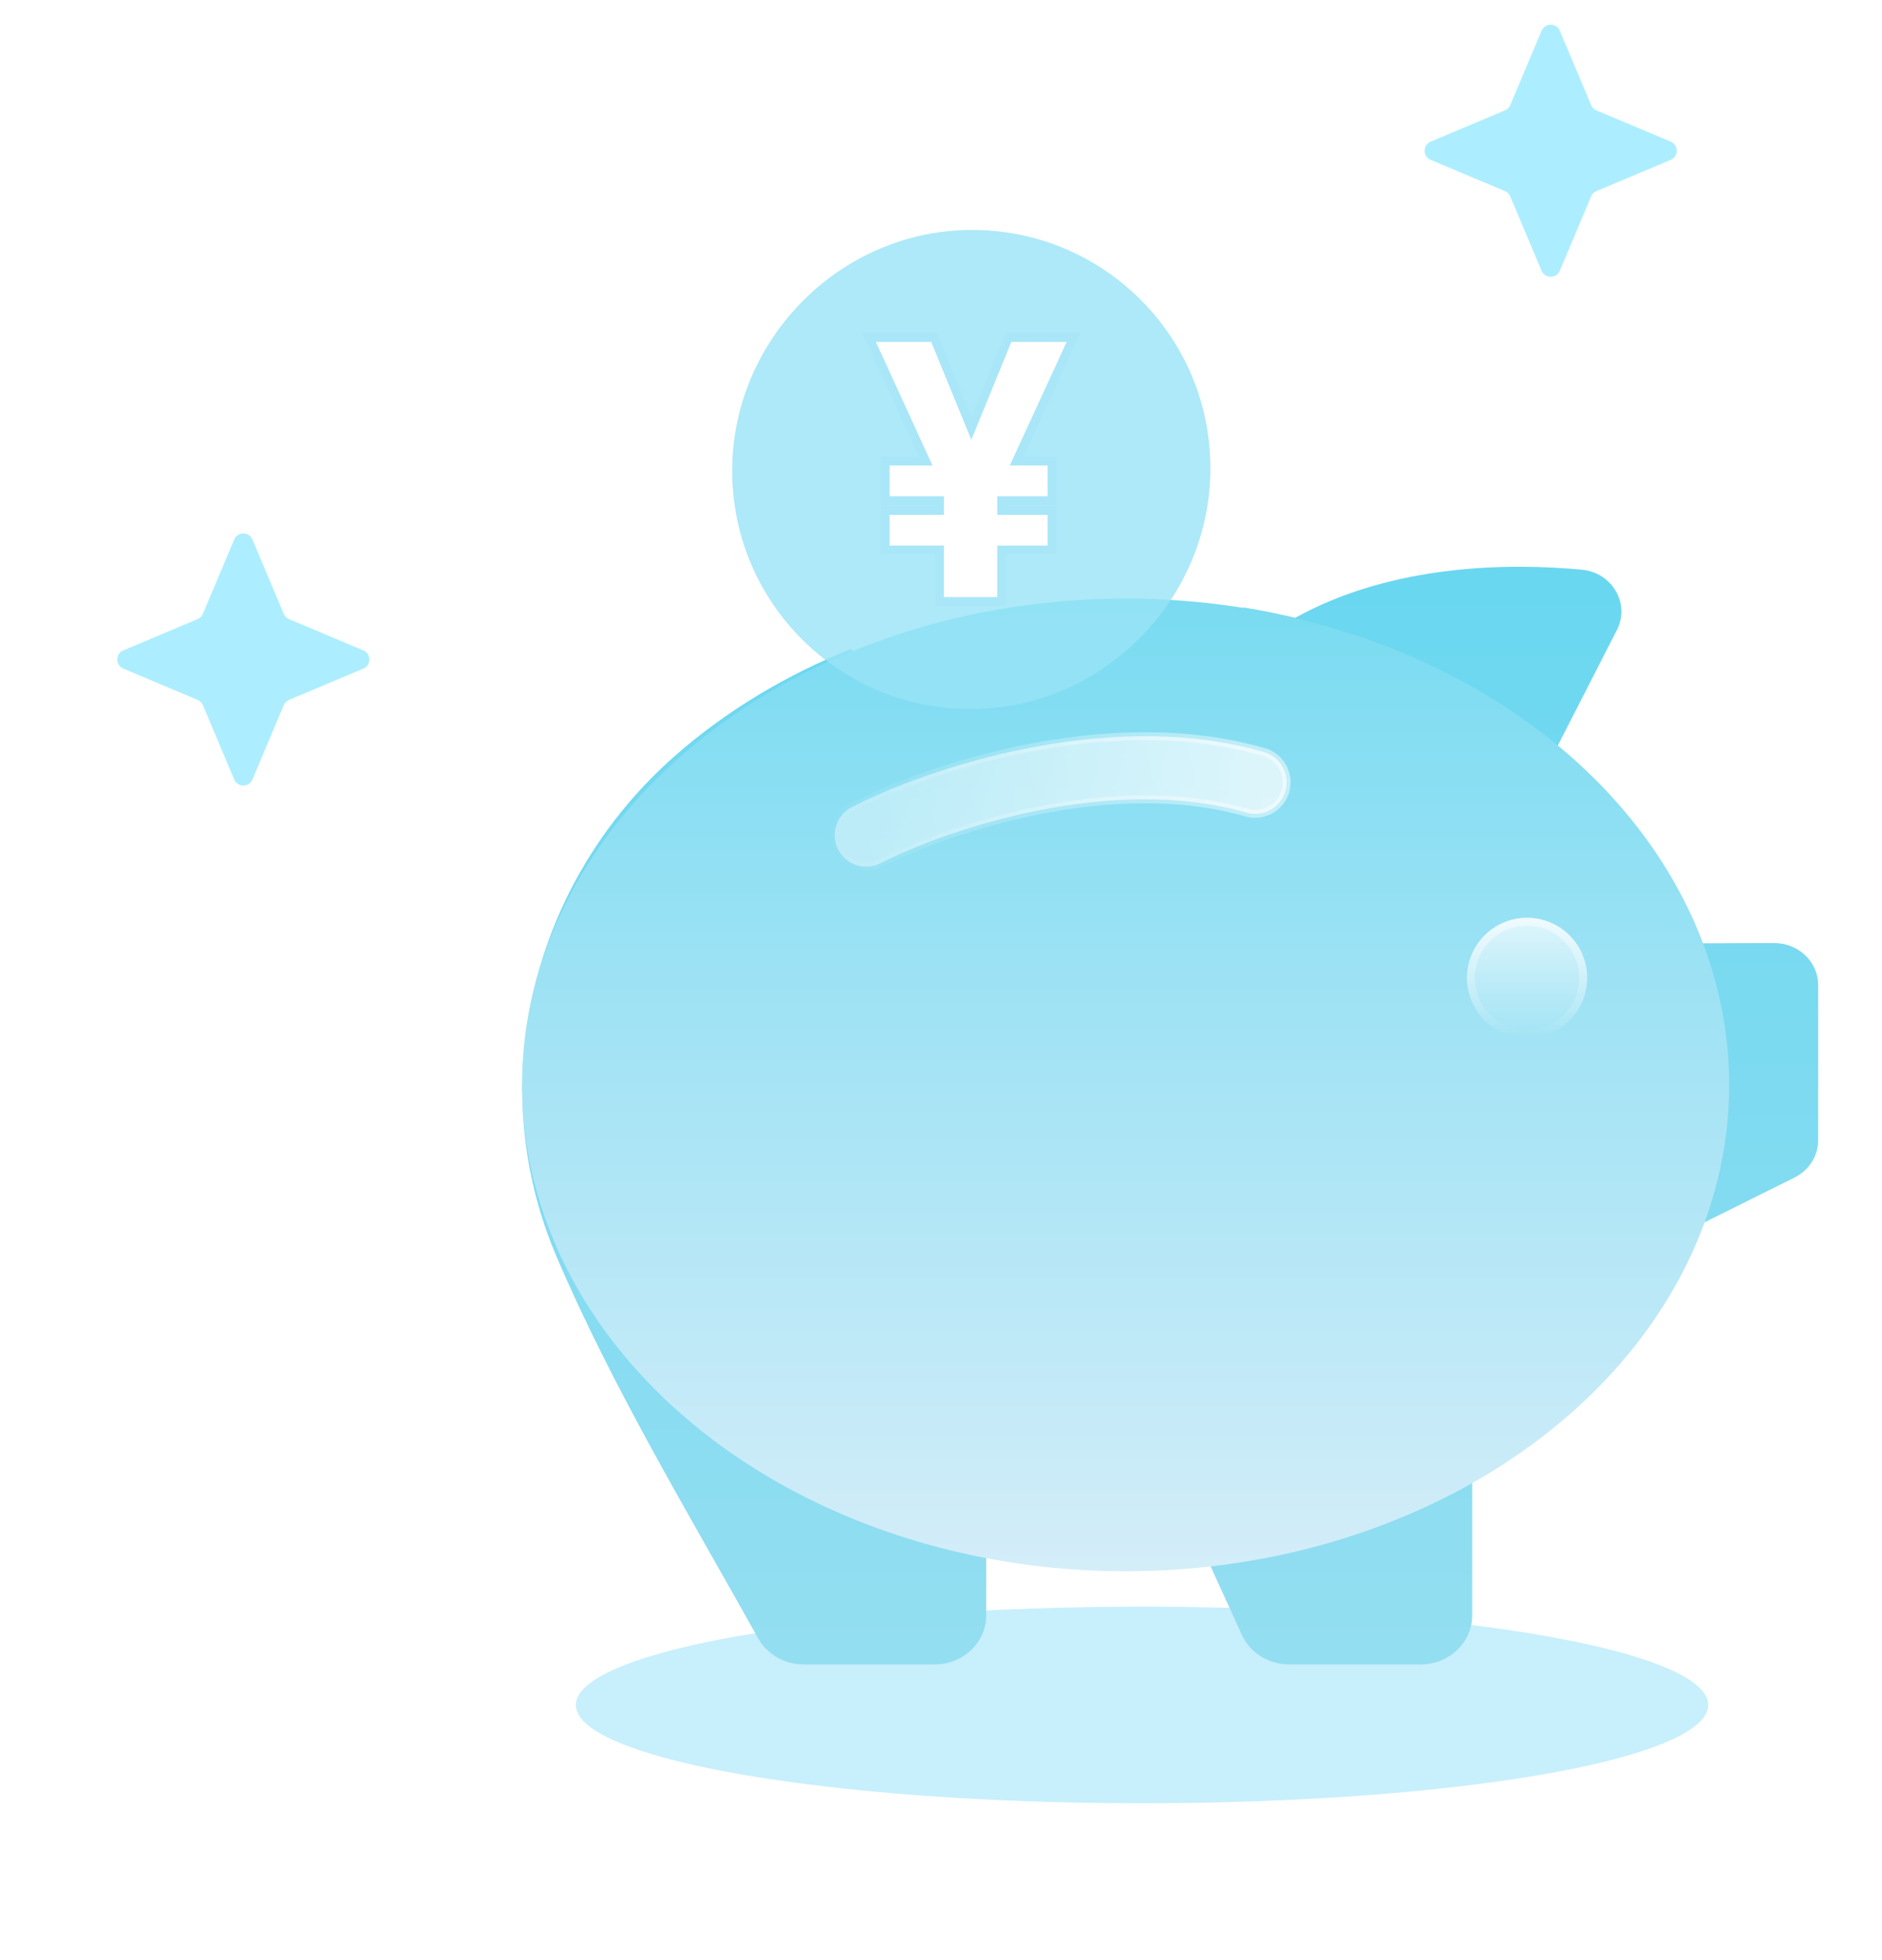 <svg width="96" height="100" viewBox="0 0 96 100" fill="none" xmlns="http://www.w3.org/2000/svg">
<g id="Frame">
<ellipse id="Ellipse 98" cx="58.255" cy="86.983" rx="28.882" ry="5.016" fill="#C8EFFC"/>
<path id="Vector" d="M26.727 53.608C26.414 57.117 26.937 60.713 28.384 64.1C31.243 70.79 35.114 77.203 38.678 83.592C39.135 84.407 40.026 84.914 40.99 84.914H47.685C49.13 84.914 50.306 83.792 50.306 82.413V79.353C52.588 79.769 54.904 79.977 57.224 79.975C58.736 79.975 60.21 79.889 61.664 79.718L63.348 83.412C63.768 84.321 64.711 84.913 65.752 84.913H72.476C73.921 84.913 75.097 83.791 75.097 82.413V75.4C80.577 72.276 84.732 67.745 86.74 62.463L91.538 60.075C92.28 59.703 92.744 58.975 92.744 58.173V50.255C92.744 49.07 91.733 48.104 90.49 48.112L86.791 48.126C85.362 44.301 82.816 40.871 79.446 38.069L82.48 32.136C83.159 30.793 82.238 29.206 80.681 29.064C77.103 28.728 71.083 28.735 66.066 31.521C65.194 31.312 64.315 31.136 63.431 30.993C63.378 31.13 63.318 31.272 63.259 31.407C62.69 32.694 61.873 33.845 60.84 34.831C60.638 35.024 60.428 35.209 60.21 35.388C60.93 35.453 61.574 35.531 62.106 35.61C63.079 35.752 63.722 36.66 63.489 37.574V37.583C63.289 38.389 62.465 38.912 61.603 38.791C58.676 38.368 52.004 37.861 46.03 40.555C45.244 40.913 44.292 40.627 43.858 39.905C43.364 39.09 43.709 38.047 44.599 37.645C45.491 37.247 46.406 36.902 47.339 36.611C46.444 36.131 45.618 35.532 44.884 34.831C44.337 34.307 43.846 33.73 43.416 33.107C40.136 34.423 37.082 36.232 34.446 38.547C29.931 42.507 27.237 47.947 26.726 53.607L26.727 53.608ZM71.299 48.632C71.299 46.853 72.804 45.416 74.669 45.416C76.533 45.416 78.037 46.852 78.037 48.632C78.037 50.413 76.533 51.849 74.669 51.849C72.805 51.849 71.299 50.413 71.299 48.632Z" fill="url(#paint0_linear_21_2760)"/>
<ellipse id="Ellipse 1" cx="57.417" cy="55.35" rx="30.787" ry="24.812" fill="url(#paint1_linear_21_2760)"/>
<g id="Vector_2" filter="url(#filter0_b_21_2760)">
<path d="M49.585 11.73C42.87 11.73 37.348 17.306 37.348 24.02C37.348 30.734 42.791 36.177 49.505 36.177C56.219 36.177 61.742 30.601 61.742 23.887C61.742 17.173 56.3 11.73 49.585 11.73Z" fill="#98E3F6" fill-opacity="0.8"/>
</g>
<path id="Vector 16 (Stroke)" fill-rule="evenodd" clip-rule="evenodd" d="M52.931 41.354C49.492 42.043 46.543 43.206 44.923 44.038C44.132 44.444 43.162 44.132 42.755 43.342C42.349 42.551 42.661 41.58 43.452 41.174C45.33 40.209 48.562 38.945 52.298 38.197C56.026 37.449 60.393 37.187 64.468 38.363C65.322 38.61 65.815 39.502 65.568 40.356C65.322 41.211 64.429 41.703 63.575 41.457C60.178 40.476 56.377 40.663 52.931 41.354Z" fill="url(#paint2_linear_21_2760)" stroke="url(#paint3_linear_21_2760)" stroke-opacity="0.5" stroke-width="0.403" stroke-linecap="round"/>
<g id="Ellipse 2">
<circle cx="77.895" cy="49.889" r="3.065" fill="url(#paint4_linear_21_2760)" fill-opacity="0.7"/>
<circle cx="77.895" cy="49.889" r="2.864" stroke="url(#paint5_linear_21_2760)" stroke-opacity="0.5" stroke-width="0.403"/>
</g>
<g id="&#194;&#165;">
<path d="M47.501 17.444L50.189 24.003L48.327 25.414L44.679 17.444H47.501ZM48.931 23.94L51.588 17.444H54.41L50.742 25.414L48.931 23.94ZM50.87 23.609V30.461H48.149V23.609H50.87ZM53.437 23.749V25.319H45.378V23.749H53.437ZM53.437 26.266V27.836H45.378V26.266H53.437Z" fill="white"/>
<path d="M47.708 17.359L47.651 17.22H47.501H44.679H44.33L44.475 17.537L47.216 23.525H45.378H45.154V23.749V25.319V25.543H45.378H47.925V26.042H45.378H45.154V26.266V27.836V28.06H45.378H47.925V30.461V30.685H48.149H50.87H51.093V30.461V28.06H53.437H53.661V27.836V26.266V26.042H53.437H51.093V25.543H53.437H53.661V25.319V23.749V23.525H53.437H51.858L54.613 17.537L54.759 17.22H54.41H51.588H51.438L51.381 17.359L49.546 21.844L47.708 17.359Z" stroke="#5FA1F8" stroke-opacity="0.05" stroke-width="0.447"/>
</g>
<path id="Star 1" d="M11.946 27.523C12.12 27.112 12.703 27.112 12.876 27.523L14.473 31.315C14.524 31.436 14.62 31.533 14.742 31.584L18.533 33.181C18.945 33.354 18.945 33.937 18.533 34.111L14.742 35.707C14.62 35.758 14.524 35.855 14.473 35.976L12.876 39.768C12.703 40.179 12.12 40.179 11.946 39.768L10.35 35.976C10.299 35.855 10.202 35.758 10.081 35.707L6.289 34.111C5.877 33.937 5.877 33.354 6.289 33.181L10.081 31.584C10.202 31.533 10.299 31.436 10.35 31.315L11.946 27.523Z" fill="#ACEEFF"/>
<path id="Star 2" d="M78.635 1.569C78.808 1.157 79.391 1.157 79.565 1.569L81.161 5.36C81.212 5.482 81.309 5.579 81.43 5.63L85.222 7.226C85.633 7.399 85.633 7.983 85.222 8.156L81.43 9.752C81.309 9.803 81.212 9.9 81.161 10.022L79.565 13.813C79.391 14.225 78.808 14.225 78.635 13.813L77.038 10.022C76.987 9.9 76.891 9.803 76.769 9.752L72.978 8.156C72.566 7.983 72.566 7.399 72.978 7.226L76.769 5.63C76.891 5.579 76.987 5.482 77.038 5.36L78.635 1.569Z" fill="#ACEEFF"/>
</g>
<defs>
<filter id="filter0_b_21_2760" x="31.754" y="6.137" width="35.581" height="35.633" filterUnits="userSpaceOnUse" color-interpolation-filters="sRGB">
<feFlood flood-opacity="0" result="BackgroundImageFix"/>
<feGaussianBlur in="BackgroundImageFix" stdDeviation="2.797"/>
<feComposite in2="SourceAlpha" operator="in" result="effect1_backgroundBlur_21_2760"/>
<feBlend mode="normal" in="SourceGraphic" in2="effect1_backgroundBlur_21_2760" result="shape"/>
</filter>
<linearGradient id="paint0_linear_21_2760" x1="59.692" y1="28.914" x2="59.692" y2="84.914" gradientUnits="userSpaceOnUse">
<stop stop-color="#69D7F0"/>
<stop offset="1" stop-color="#94DEF1"/>
</linearGradient>
<linearGradient id="paint1_linear_21_2760" x1="57.417" y1="30.538" x2="57.417" y2="80.162" gradientUnits="userSpaceOnUse">
<stop stop-color="#79DBF1"/>
<stop offset="1" stop-color="#D4EDF9"/>
</linearGradient>
<linearGradient id="paint2_linear_21_2760" x1="64.021" y1="39.168" x2="44.188" y2="42.606" gradientUnits="userSpaceOnUse">
<stop stop-color="white" stop-opacity="0.7"/>
<stop offset="1" stop-color="white" stop-opacity="0.4"/>
</linearGradient>
<linearGradient id="paint3_linear_21_2760" x1="65.632" y1="39.608" x2="42.217" y2="44.713" gradientUnits="userSpaceOnUse">
<stop stop-color="white"/>
<stop offset="1" stop-color="white" stop-opacity="0"/>
</linearGradient>
<linearGradient id="paint4_linear_21_2760" x1="77.895" y1="46.824" x2="77.895" y2="52.954" gradientUnits="userSpaceOnUse">
<stop stop-color="white"/>
<stop offset="1" stop-color="white" stop-opacity="0"/>
</linearGradient>
<linearGradient id="paint5_linear_21_2760" x1="77.895" y1="46.824" x2="77.895" y2="52.954" gradientUnits="userSpaceOnUse">
<stop stop-color="white"/>
<stop offset="1" stop-color="white" stop-opacity="0"/>
</linearGradient>
</defs>
</svg>
